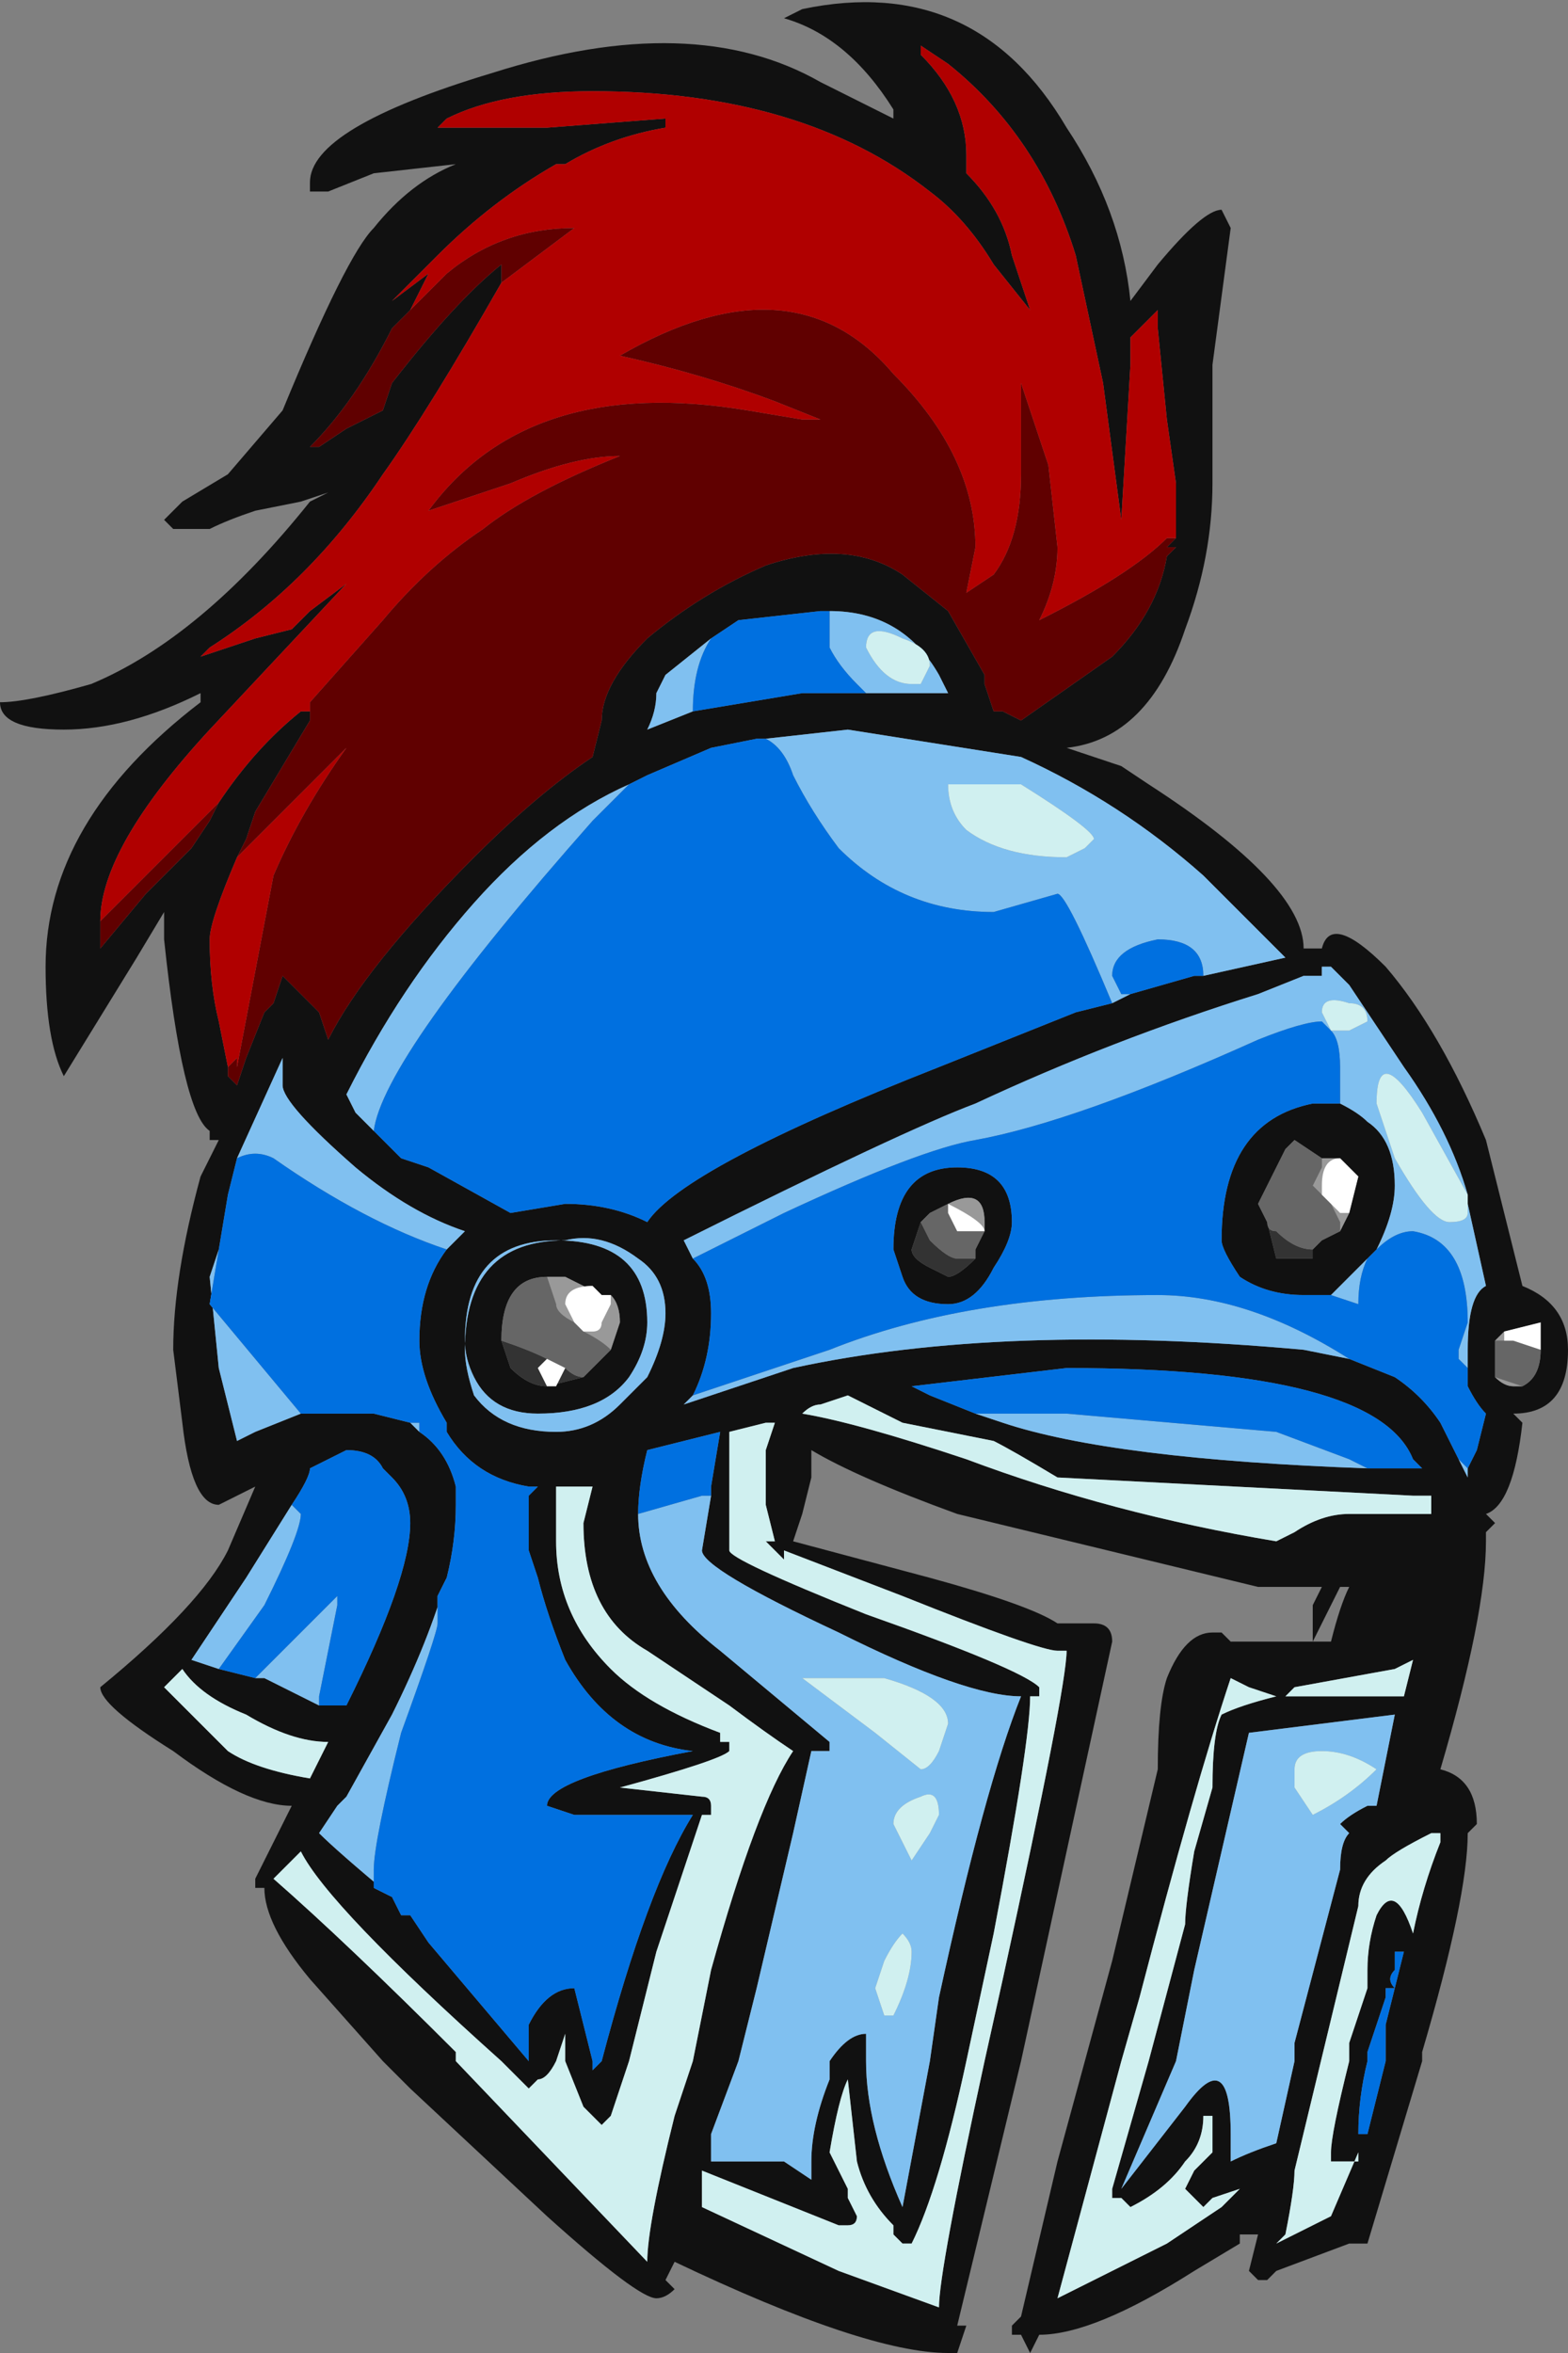 <?xml version="1.0" encoding="UTF-8" standalone="no"?>
<svg xmlns:ffdec="https://www.free-decompiler.com/flash" xmlns:xlink="http://www.w3.org/1999/xlink" ffdec:objectType="frame" height="90.3px" width="60.2px" xmlns="http://www.w3.org/2000/svg">
  <rect width="100%" height="100%" fill="#808080" stroke="none"/>
  <g transform="matrix(1.0, 0.0, 0.0, 1.0, 30.8, 51.1)">
    <use ffdec:characterId="2236" height="12.9" transform="matrix(7.0, 0.0, 0.0, 7.0, -30.8, -51.1)" width="8.6" xlink:href="#shape0"/>
  </g>
  <defs>
    <g id="shape0" transform="matrix(1.0, 0.0, 0.0, 1.0, 4.4, 7.3)">
      <path d="M2.05 -4.35 L2.05 -4.65 2.0 -5.0 1.95 -5.5 1.95 -5.6 1.8 -5.45 1.8 -5.3 1.75 -4.45 1.65 -5.2 1.5 -5.9 Q1.3 -6.55 0.8 -6.95 L0.65 -7.05 0.65 -7.0 Q0.9 -6.75 0.9 -6.45 L0.9 -6.35 Q1.1 -6.15 1.15 -5.9 L1.25 -5.6 1.05 -5.85 Q0.9 -6.1 0.7 -6.25 0.0 -6.8 -1.15 -6.8 -1.65 -6.8 -1.95 -6.65 L-2.0 -6.6 -1.4 -6.6 -0.75 -6.65 -0.75 -6.6 Q-1.05 -6.55 -1.3 -6.4 L-1.35 -6.4 Q-1.7 -6.2 -2.0 -5.9 L-2.25 -5.65 -2.05 -5.8 -2.15 -5.6 -2.25 -5.5 Q-2.45 -5.1 -2.7 -4.85 L-2.65 -4.85 -2.5 -4.95 -2.3 -5.05 -2.25 -5.2 Q-1.9 -5.65 -1.65 -5.85 L-1.65 -5.75 Q-2.05 -5.05 -2.3 -4.7 -2.7 -4.1 -3.25 -3.75 L-3.3 -3.7 -3.0 -3.8 -2.8 -3.85 -2.7 -3.95 -2.5 -4.1 -3.25 -3.3 Q-3.85 -2.65 -3.85 -2.25 L-3.85 -2.1 -3.6 -2.4 -3.35 -2.65 -3.25 -2.8 -3.2 -2.9 Q-3.0 -3.2 -2.75 -3.4 L-2.7 -3.4 -2.7 -3.35 -3.0 -2.85 -3.05 -2.7 -3.1 -2.6 Q-3.25 -2.25 -3.25 -2.15 -3.25 -1.9 -3.2 -1.7 L-3.15 -1.45 -3.15 -1.4 -3.1 -1.35 -3.05 -1.5 -2.95 -1.75 -2.9 -1.8 -2.85 -1.95 -2.65 -1.75 -2.6 -1.6 Q-2.4 -2.0 -1.8 -2.6 -1.45 -2.95 -1.15 -3.15 L-1.1 -3.35 Q-1.1 -3.55 -0.85 -3.8 -0.55 -4.05 -0.2 -4.2 0.25 -4.35 0.55 -4.15 L0.8 -3.95 1.0 -3.6 1.0 -3.55 1.05 -3.4 1.1 -3.4 1.2 -3.35 1.7 -3.7 Q1.95 -3.95 2.0 -4.25 L2.05 -4.3 2.0 -4.3 2.05 -4.35 M1.95 -5.85 Q2.2 -6.15 2.3 -6.15 L2.35 -6.05 2.25 -5.3 2.25 -4.65 Q2.25 -4.25 2.1 -3.85 1.9 -3.25 1.45 -3.2 L1.75 -3.1 1.9 -3.0 Q2.75 -2.45 2.75 -2.1 L2.85 -2.1 Q2.9 -2.3 3.2 -2.0 3.5 -1.65 3.75 -1.05 L3.95 -0.25 Q4.2 -0.15 4.2 0.1 4.2 0.45 3.9 0.45 L3.95 0.5 Q3.9 0.95 3.75 1.0 L3.8 1.05 3.75 1.1 3.75 1.15 Q3.75 1.55 3.5 2.4 3.7 2.45 3.7 2.7 L3.65 2.75 Q3.65 3.1 3.4 3.95 L3.4 4.0 3.1 5.0 3.0 5.0 2.6 5.15 2.55 5.2 2.5 5.2 2.45 5.15 2.5 4.95 2.4 4.95 2.4 5.0 2.15 5.15 Q1.6 5.5 1.3 5.5 L1.25 5.6 1.2 5.5 1.15 5.5 1.15 5.45 1.2 5.4 1.4 4.55 1.7 3.45 1.95 2.4 Q1.95 2.05 2.0 1.9 2.1 1.65 2.25 1.65 L2.3 1.65 2.35 1.7 2.8 1.7 2.8 1.5 2.85 1.4 2.5 1.4 0.85 1.0 Q0.3 0.8 0.05 0.65 L0.05 0.8 0.0 1.0 -0.05 1.15 0.7 1.35 Q1.25 1.5 1.4 1.6 L1.6 1.6 Q1.7 1.6 1.7 1.7 L1.2 4.0 0.85 5.45 0.9 5.45 0.85 5.6 0.8 5.6 Q0.35 5.6 -0.7 5.1 L-0.75 5.2 -0.7 5.25 Q-0.75 5.3 -0.8 5.3 -0.9 5.3 -1.4 4.85 L-2.15 4.15 -2.3 4.0 -2.7 3.55 Q-2.95 3.25 -2.95 3.05 L-3.0 3.05 -3.0 3.0 -2.8 2.6 Q-3.05 2.6 -3.45 2.3 -3.85 2.05 -3.85 1.95 -3.3 1.5 -3.15 1.2 L-3.0 0.85 -3.2 0.95 Q-3.35 0.95 -3.4 0.5 L-3.45 0.1 Q-3.45 -0.3 -3.3 -0.85 L-3.2 -1.05 -3.25 -1.05 -3.25 -1.1 Q-3.4 -1.2 -3.5 -2.15 L-3.5 -2.3 -3.65 -2.05 -4.05 -1.4 Q-4.15 -1.6 -4.15 -2.0 -4.15 -2.8 -3.3 -3.45 L-3.3 -3.5 Q-3.7 -3.3 -4.05 -3.3 -4.4 -3.3 -4.4 -3.45 -4.25 -3.45 -3.9 -3.55 -3.3 -3.8 -2.7 -4.55 L-2.6 -4.6 -2.75 -4.55 -3.0 -4.5 Q-3.15 -4.45 -3.25 -4.4 L-3.45 -4.4 -3.5 -4.45 -3.4 -4.55 -3.15 -4.7 -2.85 -5.05 Q-2.5 -5.9 -2.35 -6.05 -2.15 -6.3 -1.9 -6.4 L-2.35 -6.35 -2.6 -6.25 -2.7 -6.25 -2.7 -6.3 Q-2.7 -6.6 -1.7 -6.9 -0.6 -7.25 0.1 -6.85 L0.5 -6.65 0.5 -6.7 Q0.25 -7.1 -0.1 -7.2 L0.0 -7.25 Q0.95 -7.45 1.45 -6.6 1.75 -6.15 1.8 -5.65 L1.95 -5.85 M0.15 -3.95 L0.1 -3.95 -0.35 -3.9 -0.5 -3.8 -0.75 -3.6 -0.8 -3.5 Q-0.8 -3.4 -0.85 -3.3 L-0.6 -3.4 0.0 -3.5 0.35 -3.5 0.8 -3.5 0.75 -3.6 Q0.55 -3.95 0.15 -3.95 M1.7 -1.8 L1.8 -1.85 2.15 -1.95 2.2 -1.95 2.65 -2.05 2.2 -2.5 Q1.75 -2.9 1.2 -3.15 L0.25 -3.3 -0.2 -3.25 -0.25 -3.25 -0.5 -3.2 -0.85 -3.05 -0.95 -3.0 Q-1.4 -2.8 -1.8 -2.35 -2.2 -1.9 -2.5 -1.3 L-2.45 -1.2 -2.35 -1.1 -2.2 -0.95 -2.05 -0.9 -1.6 -0.65 -1.3 -0.7 Q-1.05 -0.7 -0.85 -0.6 -0.65 -0.9 0.75 -1.45 L1.5 -1.75 1.7 -1.8 M3.65 -0.75 Q3.55 -1.1 3.3 -1.45 L3.0 -1.9 2.9 -2.0 2.85 -2.0 2.85 -1.95 2.75 -1.95 2.5 -1.85 Q1.7 -1.6 0.95 -1.25 0.55 -1.1 -0.65 -0.5 L-0.6 -0.4 Q-0.5 -0.3 -0.5 -0.1 -0.5 0.15 -0.6 0.35 L-0.65 0.4 -0.05 0.2 Q1.1 -0.05 2.75 0.1 L3.0 0.15 3.25 0.25 Q3.4 0.35 3.5 0.5 L3.6 0.7 3.65 0.8 3.65 0.75 3.7 0.65 3.75 0.45 Q3.7 0.4 3.65 0.3 L3.65 0.2 3.65 0.1 Q3.65 -0.2 3.75 -0.25 L3.65 -0.7 3.65 -0.75 M2.95 -1.25 Q3.05 -1.2 3.1 -1.15 3.25 -1.05 3.25 -0.8 3.25 -0.65 3.15 -0.45 L3.1 -0.4 2.9 -0.2 2.75 -0.2 Q2.55 -0.2 2.4 -0.3 2.3 -0.45 2.3 -0.5 2.3 -1.15 2.8 -1.25 L2.95 -1.25 M0.8 -0.7 L0.7 -0.65 0.65 -0.6 0.6 -0.45 Q0.6 -0.4 0.7 -0.35 L0.8 -0.3 Q0.85 -0.3 0.95 -0.4 L0.95 -0.45 1.0 -0.55 1.0 -0.6 Q1.0 -0.8 0.8 -0.7 M0.5 -0.45 Q0.5 -0.9 0.85 -0.9 1.15 -0.9 1.15 -0.6 1.15 -0.5 1.05 -0.35 0.95 -0.15 0.8 -0.15 0.6 -0.15 0.55 -0.3 L0.5 -0.45 M2.85 -0.95 L2.7 -1.05 2.65 -1.0 2.5 -0.7 2.55 -0.6 2.6 -0.4 2.8 -0.4 2.8 -0.45 2.85 -0.5 2.95 -0.55 3.0 -0.65 3.05 -0.85 2.95 -0.95 2.85 -0.95 M4.05 0.1 L4.05 -0.05 3.85 0.0 3.8 0.05 3.8 0.25 Q3.85 0.3 3.9 0.3 L3.95 0.3 Q4.05 0.25 4.05 0.1 M3.1 0.75 L3.4 0.75 3.35 0.7 Q3.15 0.2 1.45 0.2 L0.6 0.3 0.7 0.35 0.95 0.45 1.1 0.5 Q1.7 0.7 3.1 0.75 M3.35 0.9 L1.4 0.8 Q1.15 0.65 1.05 0.6 L0.55 0.5 Q0.35 0.4 0.25 0.35 L0.1 0.4 Q0.05 0.4 0.0 0.45 0.3 0.5 0.9 0.7 1.7 1.0 2.6 1.15 L2.7 1.1 Q2.85 1.0 3.0 1.0 L3.45 1.0 3.45 0.9 3.35 0.9 M2.95 1.4 L2.8 1.7 2.9 1.7 Q2.95 1.5 3.0 1.4 L2.95 1.4 M3.35 1.8 L3.25 1.85 2.7 1.95 2.65 2.0 Q2.9 2.0 3.3 2.0 L3.35 1.8 M3.15 2.6 L3.25 2.1 2.45 2.2 2.15 3.5 2.05 4.0 1.75 4.7 2.1 4.25 Q2.35 3.9 2.35 4.4 L2.35 4.55 Q2.45 4.5 2.6 4.45 L2.7 4.0 2.7 3.9 2.95 2.95 Q2.95 2.8 3.0 2.75 L2.95 2.7 Q3.0 2.65 3.1 2.6 L3.15 2.6 M3.45 2.75 Q3.25 2.85 3.2 2.9 3.05 3.0 3.05 3.15 L2.7 4.6 Q2.7 4.7 2.65 4.95 L2.6 5.0 2.9 4.85 3.05 4.5 3.05 4.55 2.9 4.55 2.9 4.5 Q2.9 4.4 3.0 4.0 L3.0 3.9 3.1 3.6 3.1 3.5 Q3.1 3.35 3.15 3.2 3.25 3.0 3.35 3.3 3.4 3.05 3.5 2.8 L3.5 2.75 3.45 2.75 M3.25 3.5 Q3.2 3.55 3.25 3.6 L3.2 3.6 3.2 3.65 3.1 3.95 3.1 4.0 Q3.05 4.2 3.05 4.4 L3.1 4.4 3.2 4.0 3.2 3.8 3.3 3.4 3.25 3.4 3.25 3.5 M1.4 1.75 Q1.3 1.75 0.55 1.45 L-0.1 1.2 -0.1 1.25 -0.2 1.15 -0.15 1.15 -0.2 0.95 -0.2 0.65 -0.15 0.5 -0.2 0.5 -0.4 0.55 Q-0.4 0.7 -0.4 0.85 L-0.4 1.2 Q-0.4 1.25 0.35 1.55 1.2 1.85 1.3 1.95 L1.3 2.0 1.25 2.0 Q1.25 2.25 1.05 3.3 L0.9 4.0 Q0.75 4.7 0.6 5.0 L0.55 5.0 0.5 4.95 0.5 4.9 Q0.35 4.75 0.3 4.55 L0.25 4.1 Q0.2 4.2 0.15 4.5 L0.25 4.7 0.25 4.75 0.3 4.85 Q0.3 4.9 0.25 4.9 L0.2 4.9 -0.55 4.6 -0.55 4.8 0.2 5.15 0.75 5.35 Q0.75 5.15 1.0 4.0 L1.1 3.55 Q1.45 1.95 1.45 1.75 L1.4 1.75 M-0.9 1.0 Q-0.9 1.4 -0.45 1.75 L0.15 2.25 0.15 2.3 0.05 2.3 -0.05 2.75 -0.25 3.6 -0.35 4.0 -0.5 4.4 -0.5 4.55 -0.1 4.55 0.05 4.65 0.05 4.55 Q0.05 4.35 0.15 4.1 L0.15 4.0 Q0.25 3.85 0.35 3.85 L0.35 4.0 Q0.35 4.35 0.55 4.8 L0.7 4.0 0.75 3.65 Q1.0 2.5 1.2 2.0 0.9 2.0 0.2 1.65 -0.55 1.3 -0.55 1.2 L-0.5 0.9 -0.5 0.85 -0.45 0.55 -0.85 0.65 Q-0.9 0.85 -0.9 1.0 M2.45 1.95 L2.35 1.9 Q2.15 2.5 1.85 3.65 L1.75 4.0 1.4 5.3 2.0 5.0 2.3 4.8 2.4 4.7 2.25 4.75 2.2 4.8 2.1 4.7 2.15 4.6 2.25 4.5 2.25 4.3 2.2 4.3 Q2.2 4.45 2.1 4.55 2.0 4.7 1.8 4.8 L1.75 4.75 1.7 4.75 1.7 4.7 1.9 4.0 2.1 3.25 Q2.1 3.15 2.15 2.85 L2.25 2.5 Q2.25 2.2 2.3 2.1 2.4 2.05 2.6 2.0 L2.45 1.95 M-1.95 -0.45 L-1.85 -0.55 Q-2.15 -0.65 -2.45 -0.9 -2.85 -1.25 -2.85 -1.35 L-2.85 -1.5 -3.1 -0.95 -3.15 -0.75 -3.2 -0.45 -3.25 -0.3 -3.2 0.2 -3.1 0.6 -3.0 0.55 -2.75 0.45 -2.35 0.45 -2.15 0.5 -2.1 0.55 Q-1.95 0.65 -1.9 0.85 L-1.9 0.95 Q-1.9 1.15 -1.95 1.35 -2.05 1.7 -2.25 2.1 L-2.5 2.55 -2.55 2.6 -2.65 2.75 Q-2.55 2.85 -2.25 3.1 L-2.2 3.2 -2.15 3.2 -2.05 3.35 -1.5 4.0 -1.5 3.8 Q-1.4 3.6 -1.25 3.6 L-1.15 4.0 -1.15 4.05 -1.1 4.0 Q-0.85 3.05 -0.6 2.65 L-1.25 2.65 -1.4 2.6 Q-1.4 2.45 -0.6 2.3 -1.05 2.25 -1.3 1.8 -1.4 1.55 -1.45 1.35 L-1.5 1.2 -1.5 0.9 -1.45 0.85 -1.5 0.85 Q-1.8 0.8 -1.95 0.55 L-1.95 0.5 Q-2.1 0.25 -2.1 0.05 -2.1 -0.25 -1.95 -0.45 M-1.1 -0.2 L-1.3 -0.3 -1.4 -0.3 Q-1.65 -0.3 -1.65 0.05 L-1.6 0.2 Q-1.5 0.3 -1.4 0.3 L-1.2 0.25 -1.05 0.1 -1.0 -0.05 Q-1.0 -0.15 -1.05 -0.2 L-1.1 -0.2 M-0.9 -0.4 Q-1.1 -0.55 -1.3 -0.5 -1.85 -0.5 -1.85 0.1 -1.85 0.2 -1.8 0.35 -1.65 0.55 -1.35 0.55 -1.15 0.55 -1.0 0.4 L-0.85 0.25 Q-0.75 0.05 -0.75 -0.1 -0.75 -0.3 -0.9 -0.4 M-0.85 -0.05 Q-0.85 0.1 -0.95 0.25 -1.1 0.45 -1.45 0.45 -1.7 0.45 -1.8 0.25 -1.85 0.15 -1.85 0.05 -1.85 -0.5 -1.35 -0.5 -0.85 -0.5 -0.85 -0.05 M-1.35 0.85 L-1.35 1.15 Q-1.35 1.55 -1.05 1.85 -0.85 2.05 -0.45 2.2 L-0.45 2.25 -0.4 2.25 -0.4 2.3 Q-0.45 2.35 -1.0 2.5 L-0.55 2.55 Q-0.5 2.55 -0.5 2.6 L-0.5 2.65 -0.55 2.65 -0.8 3.4 -0.95 4.0 -1.05 4.3 -1.1 4.35 -1.2 4.25 -1.3 4.0 -1.3 3.85 -1.35 4.0 Q-1.4 4.1 -1.45 4.1 L-1.5 4.15 -1.65 4.0 Q-2.6 3.15 -2.75 2.85 L-2.9 3.0 Q-2.5 3.35 -1.9 3.95 L-1.9 4.0 -0.85 5.1 Q-0.85 4.9 -0.7 4.3 L-0.6 4.0 -0.5 3.5 Q-0.25 2.6 -0.05 2.3 -0.2 2.2 -0.4 2.05 L-0.85 1.75 Q-1.2 1.55 -1.2 1.05 L-1.15 0.85 -1.35 0.85 M-2.65 2.05 L-2.5 2.05 Q-2.15 1.35 -2.15 1.05 -2.15 0.9 -2.25 0.8 L-2.3 0.75 Q-2.35 0.65 -2.5 0.65 L-2.7 0.75 Q-2.7 0.8 -2.8 0.95 L-3.05 1.35 -3.35 1.8 -3.2 1.85 -3.0 1.9 -2.95 1.9 -2.65 2.05 M-2.6 2.25 Q-2.8 2.25 -3.05 2.1 -3.3 2.0 -3.4 1.85 L-3.5 1.95 -3.15 2.3 Q-3.0 2.4 -2.7 2.45 L-2.6 2.25" fill="#111111" fill-rule="evenodd" stroke="none"/>
      <path d="M0.35 -3.5 L0.3 -3.55 Q0.2 -3.65 0.15 -3.75 L0.15 -3.95 Q0.55 -3.95 0.75 -3.6 L0.8 -3.5 0.35 -3.5 M-0.5 -3.8 Q-0.6 -3.65 -0.6 -3.4 L-0.85 -3.3 Q-0.8 -3.4 -0.8 -3.5 L-0.75 -3.6 -0.5 -3.8 M1.45 -2.6 L1.55 -2.65 1.6 -2.7 Q1.6 -2.75 1.2 -3.0 L0.8 -3.0 Q0.8 -2.85 0.9 -2.75 1.1 -2.6 1.45 -2.6 M0.7 -3.65 Q0.7 -3.75 0.55 -3.8 0.35 -3.9 0.35 -3.75 0.45 -3.55 0.6 -3.55 L0.65 -3.55 0.7 -3.65 M1.8 -1.85 L1.7 -1.8 Q1.45 -2.4 1.4 -2.4 L1.05 -2.3 Q0.55 -2.3 0.2 -2.65 0.05 -2.85 -0.05 -3.05 -0.1 -3.2 -0.2 -3.25 L0.25 -3.3 1.2 -3.15 Q1.75 -2.9 2.2 -2.5 L2.65 -2.05 2.2 -1.95 Q2.2 -2.15 1.95 -2.15 1.7 -2.1 1.7 -1.95 L1.75 -1.85 1.8 -1.85 M-2.35 -1.1 L-2.45 -1.2 -2.5 -1.3 Q-2.2 -1.9 -1.8 -2.35 -1.4 -2.8 -0.95 -3.0 L-1.15 -2.8 Q-2.3 -1.5 -2.35 -1.1 M-0.6 -0.4 L-0.65 -0.5 Q0.55 -1.1 0.95 -1.25 1.7 -1.6 2.5 -1.85 L2.75 -1.95 2.85 -1.95 2.85 -2.0 2.9 -2.0 3.0 -1.9 3.3 -1.45 Q3.55 -1.1 3.65 -0.75 L3.4 -1.2 Q3.15 -1.6 3.15 -1.25 3.2 -1.1 3.25 -0.95 3.45 -0.6 3.55 -0.6 3.65 -0.6 3.65 -0.65 L3.65 -0.7 3.75 -0.25 Q3.65 -0.2 3.65 0.1 L3.65 0.2 3.6 0.15 3.6 0.1 3.65 -0.05 Q3.65 -0.5 3.35 -0.55 3.25 -0.55 3.15 -0.45 3.25 -0.65 3.25 -0.8 3.25 -1.05 3.1 -1.15 3.05 -1.2 2.95 -1.25 L2.95 -1.45 Q2.95 -1.6 2.9 -1.65 L2.85 -1.7 Q2.75 -1.7 2.5 -1.6 1.5 -1.15 0.95 -1.05 0.65 -1.0 -0.1 -0.65 L-0.6 -0.4 M2.9 -1.65 L3.0 -1.65 3.1 -1.7 Q3.1 -1.8 3.0 -1.8 2.85 -1.85 2.85 -1.75 L2.9 -1.65 M2.9 -0.2 L3.1 -0.4 Q3.05 -0.3 3.05 -0.15 L2.9 -0.2 M3.65 0.75 L3.65 0.8 3.6 0.7 3.65 0.75 M3.0 0.15 L2.75 0.1 Q1.1 -0.05 -0.05 0.2 L-0.65 0.4 -0.6 0.35 0.15 0.1 Q0.9 -0.2 1.95 -0.2 2.45 -0.2 3.0 0.15 M0.95 0.45 L1.45 0.45 2.6 0.55 3.0 0.7 3.1 0.75 Q1.7 0.7 1.1 0.5 L0.95 0.45 M3.15 2.6 L3.1 2.6 Q3.0 2.65 2.95 2.7 L3.0 2.75 Q2.95 2.8 2.95 2.95 L2.7 3.9 2.7 4.0 2.6 4.45 Q2.45 4.5 2.35 4.55 L2.35 4.4 Q2.35 3.9 2.1 4.25 L1.75 4.7 2.05 4.0 2.15 3.5 2.45 2.2 3.25 2.1 3.15 2.6 M0.75 2.3 L0.8 2.15 Q0.8 2.0 0.45 1.9 L0.0 1.9 0.4 2.2 0.65 2.4 Q0.7 2.4 0.75 2.3 M-0.5 0.9 L-0.55 1.2 Q-0.55 1.3 0.2 1.65 0.9 2.0 1.2 2.0 1.0 2.5 0.75 3.65 L0.7 4.0 0.55 4.8 Q0.35 4.35 0.35 4.0 L0.35 3.85 Q0.25 3.85 0.15 4.0 L0.15 4.1 Q0.05 4.35 0.05 4.55 L0.05 4.65 -0.1 4.55 -0.5 4.55 -0.5 4.4 -0.35 4.0 -0.25 3.6 -0.05 2.75 0.05 2.3 0.15 2.3 0.15 2.25 -0.45 1.75 Q-0.9 1.4 -0.9 1.0 L-0.55 0.9 -0.5 0.9 M0.5 2.7 L0.6 2.9 0.7 2.75 0.75 2.65 Q0.75 2.5 0.65 2.55 0.5 2.6 0.5 2.7 M0.55 3.3 Q0.5 3.35 0.45 3.45 L0.4 3.6 0.45 3.75 0.5 3.75 Q0.6 3.55 0.6 3.4 0.6 3.35 0.55 3.3 M2.7 2.4 L2.7 2.5 2.8 2.65 Q3.0 2.55 3.15 2.4 3.0 2.3 2.85 2.3 2.7 2.3 2.7 2.4 M-1.95 -0.45 Q-2.4 -0.6 -2.9 -0.95 -3.0 -1.0 -3.1 -0.95 L-2.85 -1.5 -2.85 -1.35 Q-2.85 -1.25 -2.45 -0.9 -2.15 -0.65 -1.85 -0.55 L-1.95 -0.45 M-3.2 -0.45 L-3.25 -0.15 -2.75 0.45 -3.0 0.55 -3.1 0.6 -3.2 0.2 -3.25 -0.3 -3.2 -0.45 M-2.15 0.5 L-2.1 0.5 -2.1 0.55 -2.15 0.5 M-1.9 0.85 L-1.9 0.95 -1.9 0.85 M-1.95 1.35 L-2.0 1.45 -2.0 1.6 Q-2.0 1.65 -2.2 2.2 -2.35 2.8 -2.35 2.95 L-2.35 3.05 -2.25 3.1 Q-2.55 2.85 -2.65 2.75 L-2.55 2.6 -2.5 2.55 -2.25 2.1 Q-2.05 1.7 -1.95 1.35 M-1.5 0.9 L-1.45 0.85 -1.5 0.85 -1.45 0.85 -1.5 0.9 M-0.85 -0.05 Q-0.85 -0.5 -1.35 -0.5 -1.85 -0.5 -1.85 0.05 -1.85 0.15 -1.8 0.25 -1.7 0.45 -1.45 0.45 -1.1 0.45 -0.95 0.25 -0.85 0.1 -0.85 -0.05 M-0.9 -0.4 Q-0.75 -0.3 -0.75 -0.1 -0.75 0.05 -0.85 0.25 L-1.0 0.4 Q-1.15 0.55 -1.35 0.55 -1.65 0.55 -1.8 0.35 -1.85 0.2 -1.85 0.1 -1.85 -0.5 -1.3 -0.5 -1.1 -0.55 -0.9 -0.4 M-2.8 0.95 L-2.75 1.0 Q-2.75 1.1 -2.95 1.5 L-3.2 1.85 -3.35 1.8 -3.05 1.35 -2.8 0.95 M-3.0 1.9 L-2.55 1.45 -2.55 1.5 -2.65 2.0 -2.65 2.05 -2.95 1.9 -3.0 1.9" fill="#80c0f0" fill-rule="evenodd" stroke="none"/>
      <path d="M0.15 -3.95 L0.15 -3.75 Q0.2 -3.65 0.3 -3.55 L0.35 -3.5 0.0 -3.5 -0.6 -3.4 Q-0.6 -3.65 -0.5 -3.8 L-0.35 -3.9 0.1 -3.95 0.15 -3.95 M1.8 -1.85 L1.75 -1.85 1.7 -1.95 Q1.7 -2.1 1.95 -2.15 2.2 -2.15 2.2 -1.95 L2.15 -1.95 1.8 -1.85 M-0.2 -3.25 Q-0.1 -3.2 -0.05 -3.05 0.05 -2.85 0.2 -2.65 0.55 -2.3 1.05 -2.3 L1.4 -2.4 Q1.45 -2.4 1.7 -1.8 L1.5 -1.75 0.75 -1.45 Q-0.65 -0.9 -0.85 -0.6 -1.05 -0.7 -1.3 -0.7 L-1.6 -0.65 -2.05 -0.9 -2.2 -0.95 -2.35 -1.1 Q-2.3 -1.5 -1.15 -2.8 L-0.95 -3.0 -0.85 -3.05 -0.5 -3.2 -0.25 -3.25 -0.2 -3.25 M-0.6 -0.4 L-0.1 -0.65 Q0.65 -1.0 0.95 -1.05 1.5 -1.15 2.5 -1.6 2.75 -1.7 2.85 -1.7 L2.9 -1.65 Q2.95 -1.6 2.95 -1.45 L2.95 -1.25 2.8 -1.25 Q2.3 -1.15 2.3 -0.5 2.3 -0.45 2.4 -0.3 2.55 -0.2 2.75 -0.2 L2.9 -0.2 3.05 -0.15 Q3.05 -0.3 3.1 -0.4 L3.15 -0.45 Q3.25 -0.55 3.35 -0.55 3.65 -0.5 3.65 -0.05 L3.6 0.1 3.6 0.15 3.65 0.2 3.65 0.3 Q3.7 0.4 3.75 0.45 L3.7 0.65 3.65 0.75 3.6 0.7 3.5 0.5 Q3.4 0.35 3.25 0.25 L3.0 0.15 Q2.45 -0.2 1.95 -0.2 0.9 -0.2 0.15 0.1 L-0.6 0.35 Q-0.5 0.15 -0.5 -0.1 -0.5 -0.3 -0.6 -0.4 M0.5 -0.45 L0.55 -0.3 Q0.6 -0.15 0.8 -0.15 0.95 -0.15 1.05 -0.35 1.15 -0.5 1.15 -0.6 1.15 -0.9 0.85 -0.9 0.5 -0.9 0.5 -0.45 M3.1 0.75 L3.0 0.7 2.6 0.55 1.45 0.45 0.95 0.45 0.7 0.35 0.6 0.3 1.45 0.2 Q3.15 0.2 3.35 0.7 L3.4 0.75 3.1 0.75 M3.25 3.5 L3.25 3.4 3.3 3.4 3.2 3.8 3.2 4.0 3.1 4.4 3.05 4.4 Q3.05 4.2 3.1 4.0 L3.1 3.95 3.2 3.65 3.2 3.6 3.25 3.6 Q3.2 3.55 3.25 3.5 M-0.5 0.9 L-0.55 0.9 -0.9 1.0 Q-0.9 0.85 -0.85 0.65 L-0.45 0.55 -0.5 0.85 -0.5 0.9 M-3.1 -0.95 Q-3.0 -1.0 -2.9 -0.95 -2.4 -0.6 -1.95 -0.45 -2.1 -0.25 -2.1 0.05 -2.1 0.25 -1.95 0.5 L-1.95 0.55 Q-1.8 0.8 -1.5 0.85 L-1.45 0.85 -1.5 0.9 -1.5 1.2 -1.45 1.35 Q-1.4 1.55 -1.3 1.8 -1.05 2.25 -0.6 2.3 -1.4 2.45 -1.4 2.6 L-1.25 2.65 -0.6 2.65 Q-0.85 3.05 -1.1 4.0 L-1.15 4.05 -1.15 4.0 -1.25 3.6 Q-1.4 3.6 -1.5 3.8 L-1.5 4.0 -2.05 3.35 -2.15 3.2 -2.2 3.2 -2.25 3.1 -2.35 3.05 -2.35 2.95 Q-2.35 2.8 -2.2 2.2 -2.0 1.65 -2.0 1.6 L-2.0 1.45 -1.95 1.35 Q-1.9 1.15 -1.9 0.95 L-1.9 0.85 Q-1.95 0.65 -2.1 0.55 L-2.1 0.5 -2.15 0.5 -2.35 0.45 -2.75 0.45 -3.25 -0.15 -3.2 -0.45 -3.15 -0.75 -3.1 -0.95 M-2.8 0.95 Q-2.7 0.8 -2.7 0.75 L-2.5 0.65 Q-2.35 0.65 -2.3 0.75 L-2.25 0.8 Q-2.15 0.9 -2.15 1.05 -2.15 1.35 -2.5 2.05 L-2.65 2.05 -2.65 2.0 -2.55 1.5 -2.55 1.45 -3.0 1.9 -3.2 1.85 -2.95 1.5 Q-2.75 1.1 -2.75 1.0 L-2.8 0.95" fill="#0070e0" fill-rule="evenodd" stroke="none"/>
      <path d="M0.7 -3.65 L0.65 -3.55 0.6 -3.55 Q0.45 -3.55 0.35 -3.75 0.35 -3.9 0.55 -3.8 0.7 -3.75 0.7 -3.65 M1.45 -2.6 Q1.1 -2.6 0.9 -2.75 0.8 -2.85 0.8 -3.0 L1.2 -3.0 Q1.6 -2.75 1.6 -2.7 L1.55 -2.65 1.45 -2.6 M2.9 -1.65 L2.85 -1.75 Q2.85 -1.85 3.0 -1.8 3.1 -1.8 3.1 -1.7 L3.0 -1.65 2.9 -1.65 M3.65 -0.7 L3.65 -0.65 Q3.65 -0.6 3.55 -0.6 3.45 -0.6 3.25 -0.95 3.2 -1.1 3.15 -1.25 3.15 -1.6 3.4 -1.2 L3.65 -0.75 3.65 -0.7 M3.35 0.9 L3.45 0.9 3.45 1.0 3.0 1.0 Q2.85 1.0 2.7 1.1 L2.6 1.15 Q1.7 1.0 0.9 0.7 0.3 0.5 0.0 0.45 0.05 0.4 0.1 0.4 L0.25 0.35 Q0.35 0.4 0.55 0.5 L1.05 0.6 Q1.15 0.65 1.4 0.8 L3.35 0.9 M3.35 1.8 L3.3 2.0 Q2.9 2.0 2.65 2.0 L2.7 1.95 3.25 1.85 3.35 1.8 M3.45 2.75 L3.5 2.75 3.5 2.8 Q3.4 3.05 3.35 3.3 3.25 3.0 3.15 3.2 3.1 3.35 3.1 3.5 L3.1 3.6 3.0 3.9 3.0 4.0 Q2.9 4.4 2.9 4.5 L2.9 4.55 3.05 4.55 3.05 4.5 2.9 4.85 2.6 5.0 2.65 4.95 Q2.7 4.7 2.7 4.6 L3.05 3.15 Q3.05 3.0 3.2 2.9 3.25 2.85 3.45 2.75 M1.4 1.75 L1.45 1.75 Q1.45 1.95 1.1 3.55 L1.0 4.0 Q0.75 5.15 0.75 5.35 L0.2 5.15 -0.55 4.8 -0.55 4.6 0.2 4.9 0.25 4.9 Q0.3 4.9 0.3 4.85 L0.25 4.75 0.25 4.7 0.15 4.5 Q0.2 4.2 0.25 4.1 L0.3 4.55 Q0.35 4.75 0.5 4.9 L0.5 4.95 0.55 5.0 0.6 5.0 Q0.75 4.7 0.9 4.0 L1.05 3.3 Q1.25 2.25 1.25 2.0 L1.3 2.0 1.3 1.95 Q1.2 1.85 0.35 1.55 -0.4 1.25 -0.4 1.2 L-0.4 0.85 Q-0.4 0.7 -0.4 0.55 L-0.2 0.5 -0.15 0.5 -0.2 0.65 -0.2 0.95 -0.15 1.15 -0.2 1.15 -0.1 1.25 -0.1 1.2 0.55 1.45 Q1.3 1.75 1.4 1.75 M0.75 2.3 Q0.7 2.4 0.65 2.4 L0.4 2.2 0.0 1.9 0.45 1.9 Q0.8 2.0 0.8 2.15 L0.75 2.3 M0.55 3.3 Q0.6 3.35 0.6 3.4 0.6 3.55 0.5 3.75 L0.45 3.75 0.4 3.6 0.45 3.45 Q0.5 3.35 0.55 3.3 M0.5 2.7 Q0.5 2.6 0.65 2.55 0.75 2.5 0.75 2.65 L0.7 2.75 0.6 2.9 0.5 2.7 M2.45 1.95 L2.6 2.0 Q2.4 2.05 2.3 2.1 2.25 2.2 2.25 2.5 L2.15 2.85 Q2.1 3.15 2.1 3.25 L1.9 4.0 1.7 4.7 1.7 4.75 1.75 4.75 1.8 4.8 Q2.0 4.7 2.1 4.55 2.2 4.45 2.2 4.3 L2.25 4.3 2.25 4.5 2.15 4.6 2.1 4.7 2.2 4.8 2.25 4.75 2.4 4.7 2.3 4.8 2.0 5.0 1.4 5.3 1.75 4.0 1.85 3.65 Q2.15 2.5 2.35 1.9 L2.45 1.95 M2.7 2.4 Q2.7 2.3 2.85 2.3 3.0 2.3 3.15 2.4 3.0 2.55 2.8 2.65 L2.7 2.5 2.7 2.4 M-1.35 0.85 L-1.15 0.85 -1.2 1.05 Q-1.2 1.55 -0.85 1.75 L-0.4 2.05 Q-0.2 2.2 -0.05 2.3 -0.25 2.6 -0.5 3.5 L-0.6 4.0 -0.7 4.3 Q-0.85 4.9 -0.85 5.1 L-1.9 4.0 -1.9 3.95 Q-2.5 3.35 -2.9 3.0 L-2.75 2.85 Q-2.6 3.15 -1.65 4.0 L-1.5 4.15 -1.45 4.1 Q-1.4 4.1 -1.35 4.0 L-1.3 3.85 -1.3 4.0 -1.2 4.25 -1.1 4.35 -1.05 4.3 -0.95 4.0 -0.8 3.4 -0.55 2.65 -0.5 2.65 -0.5 2.6 Q-0.5 2.55 -0.55 2.55 L-1.0 2.5 Q-0.45 2.35 -0.4 2.3 L-0.4 2.25 -0.45 2.25 -0.45 2.2 Q-0.85 2.05 -1.05 1.85 -1.35 1.55 -1.35 1.15 L-1.35 0.85 M-2.6 2.25 L-2.7 2.45 Q-3.0 2.4 -3.15 2.3 L-3.5 1.95 -3.4 1.85 Q-3.3 2.0 -3.05 2.1 -2.8 2.25 -2.6 2.25" fill="#d0f0f0" fill-rule="evenodd" stroke="none"/>
      <path d="M-2.15 -5.6 L-1.95 -5.8 Q-1.65 -6.05 -1.25 -6.05 L-1.65 -5.75 -1.65 -5.85 Q-1.9 -5.65 -2.25 -5.2 L-2.3 -5.05 -2.5 -4.95 -2.65 -4.85 -2.7 -4.85 Q-2.45 -5.1 -2.25 -5.5 L-2.15 -5.6 M-3.85 -2.25 L-3.2 -2.9 -3.25 -2.8 -3.35 -2.65 -3.6 -2.4 -3.85 -2.1 -3.85 -2.25 M-2.7 -3.4 L-2.7 -3.45 -2.3 -3.9 Q-2.05 -4.2 -1.75 -4.4 -1.5 -4.6 -1.0 -4.8 -1.25 -4.8 -1.6 -4.65 L-2.05 -4.5 Q-1.5 -5.25 -0.3 -5.05 L0.0 -5.0 0.1 -5.0 -0.15 -5.1 Q-0.55 -5.25 -1.0 -5.35 -0.05 -5.9 0.5 -5.25 0.95 -4.8 0.95 -4.3 L0.9 -4.05 1.05 -4.15 Q1.2 -4.35 1.2 -4.7 L1.2 -5.2 1.35 -4.75 1.4 -4.3 Q1.4 -4.1 1.3 -3.9 1.8 -4.15 2.0 -4.35 L2.05 -4.35 2.0 -4.3 2.05 -4.3 2.0 -4.25 Q1.95 -3.95 1.7 -3.7 L1.2 -3.35 1.1 -3.4 1.05 -3.4 1.0 -3.55 1.0 -3.6 0.8 -3.95 0.55 -4.15 Q0.25 -4.35 -0.2 -4.2 -0.55 -4.05 -0.85 -3.8 -1.1 -3.55 -1.1 -3.35 L-1.15 -3.15 Q-1.45 -2.95 -1.8 -2.6 -2.4 -2.0 -2.6 -1.6 L-2.65 -1.75 -2.85 -1.95 -2.9 -1.8 -2.95 -1.75 -3.05 -1.5 -3.1 -1.35 -3.15 -1.4 -3.15 -1.45 -3.1 -1.5 -3.1 -1.45 -2.9 -2.5 Q-2.75 -2.85 -2.5 -3.2 L-3.1 -2.6 -3.05 -2.7 -3.0 -2.85 -2.7 -3.35 -2.7 -3.4" fill="#600000" fill-rule="evenodd" stroke="none"/>
      <path d="M0.95 -0.4 Q0.85 -0.3 0.8 -0.3 L0.7 -0.35 Q0.6 -0.4 0.6 -0.45 L0.65 -0.6 0.7 -0.5 Q0.8 -0.4 0.85 -0.4 L0.95 -0.4 M2.55 -0.6 Q2.55 -0.55 2.6 -0.55 2.7 -0.45 2.8 -0.45 L2.8 -0.4 2.6 -0.4 2.55 -0.6 M-1.2 0.25 L-1.4 0.3 Q-1.5 0.3 -1.6 0.2 L-1.65 0.05 Q-1.5 0.1 -1.4 0.15 L-1.45 0.2 -1.4 0.3 -1.35 0.3 -1.3 0.2 Q-1.25 0.25 -1.2 0.25" fill="#333333" fill-rule="evenodd" stroke="none"/>
      <path d="M-2.15 -5.6 L-2.05 -5.8 -2.25 -5.65 -2.0 -5.9 Q-1.7 -6.2 -1.35 -6.4 L-1.3 -6.4 Q-1.05 -6.55 -0.75 -6.6 L-0.75 -6.65 -1.4 -6.6 -2.0 -6.6 -1.95 -6.65 Q-1.65 -6.8 -1.15 -6.8 0.0 -6.8 0.7 -6.25 0.9 -6.1 1.05 -5.85 L1.25 -5.6 1.15 -5.9 Q1.1 -6.15 0.9 -6.35 L0.9 -6.45 Q0.9 -6.75 0.65 -7.0 L0.65 -7.05 0.8 -6.95 Q1.3 -6.55 1.5 -5.9 L1.65 -5.2 1.75 -4.45 1.8 -5.3 1.8 -5.45 1.95 -5.6 1.95 -5.5 2.0 -5.0 2.05 -4.65 2.05 -4.35 2.0 -4.35 Q1.8 -4.15 1.3 -3.9 1.4 -4.1 1.4 -4.3 L1.35 -4.75 1.2 -5.2 1.2 -4.7 Q1.2 -4.35 1.05 -4.15 L0.9 -4.05 0.95 -4.3 Q0.95 -4.8 0.5 -5.25 -0.05 -5.9 -1.0 -5.35 -0.55 -5.25 -0.15 -5.1 L0.1 -5.0 0.0 -5.0 -0.3 -5.05 Q-1.5 -5.25 -2.05 -4.5 L-1.6 -4.65 Q-1.25 -4.8 -1.0 -4.8 -1.5 -4.6 -1.75 -4.4 -2.05 -4.2 -2.3 -3.9 L-2.7 -3.45 -2.7 -3.4 -2.75 -3.4 Q-3.0 -3.2 -3.2 -2.9 L-3.85 -2.25 Q-3.85 -2.65 -3.25 -3.3 L-2.5 -4.1 -2.7 -3.95 -2.8 -3.85 -3.0 -3.8 -3.3 -3.7 -3.25 -3.75 Q-2.7 -4.1 -2.3 -4.7 -2.05 -5.05 -1.65 -5.75 L-1.25 -6.05 Q-1.65 -6.05 -1.95 -5.8 L-2.15 -5.6 M-3.15 -1.45 L-3.2 -1.7 Q-3.25 -1.9 -3.25 -2.15 -3.25 -2.25 -3.1 -2.6 L-2.5 -3.2 Q-2.75 -2.85 -2.9 -2.5 L-3.1 -1.45 -3.1 -1.5 -3.15 -1.45" fill="#b00000" fill-rule="evenodd" stroke="none"/>
      <path d="M0.8 -0.7 Q1.0 -0.8 1.0 -0.6 L1.0 -0.55 Q1.0 -0.6 0.8 -0.7 M2.95 -0.55 L2.95 -0.6 2.9 -0.7 2.95 -0.65 3.0 -0.65 2.95 -0.55 M2.85 -0.75 L2.8 -0.8 2.85 -0.9 2.85 -0.95 2.95 -0.95 Q2.85 -0.95 2.85 -0.8 L2.85 -0.75 M3.85 0.0 L3.85 0.05 3.8 0.05 3.85 0.0 M3.95 0.3 L3.9 0.3 Q3.85 0.3 3.8 0.25 L3.95 0.3 M-1.1 -0.2 L-1.15 -0.25 Q-1.3 -0.25 -1.3 -0.15 L-1.25 -0.05 Q-1.35 -0.1 -1.35 -0.15 L-1.4 -0.3 -1.3 -0.3 -1.1 -0.2 M-1.2 0.0 L-1.15 0.0 Q-1.1 0.0 -1.1 -0.05 L-1.05 -0.15 -1.05 -0.2 Q-1.0 -0.15 -1.0 -0.05 L-1.05 0.1 Q-1.1 0.05 -1.2 0.0" fill="#999999" fill-rule="evenodd" stroke="none"/>
      <path d="M0.65 -0.6 L0.7 -0.65 0.8 -0.7 0.8 -0.65 0.85 -0.55 1.0 -0.55 0.95 -0.45 0.95 -0.4 0.85 -0.4 Q0.8 -0.4 0.7 -0.5 L0.65 -0.6 M2.55 -0.6 L2.5 -0.7 2.65 -1.0 2.7 -1.05 2.85 -0.95 2.85 -0.9 2.8 -0.8 2.85 -0.75 2.9 -0.7 2.95 -0.6 2.95 -0.55 2.85 -0.5 2.8 -0.45 Q2.7 -0.45 2.6 -0.55 2.55 -0.55 2.55 -0.6 M3.85 0.05 L3.9 0.05 4.05 0.1 Q4.05 0.25 3.95 0.3 L3.8 0.25 3.8 0.05 3.85 0.05 M-1.4 -0.3 L-1.35 -0.15 Q-1.35 -0.1 -1.25 -0.05 L-1.2 0.0 Q-1.1 0.05 -1.05 0.1 L-1.2 0.25 Q-1.25 0.25 -1.3 0.2 L-1.4 0.15 Q-1.5 0.1 -1.65 0.05 -1.65 -0.3 -1.4 -0.3" fill="#666666" fill-rule="evenodd" stroke="none"/>
      <path d="M0.8 -0.7 Q1.0 -0.6 1.0 -0.55 L0.85 -0.55 0.8 -0.65 0.8 -0.7 M2.9 -0.7 L2.85 -0.75 2.85 -0.8 Q2.85 -0.95 2.95 -0.95 L3.05 -0.85 3.0 -0.65 2.95 -0.65 2.9 -0.7 M3.85 0.0 L4.05 -0.05 4.05 0.1 3.9 0.05 3.85 0.05 3.85 0.0 M-1.25 -0.05 L-1.3 -0.15 Q-1.3 -0.25 -1.15 -0.25 L-1.1 -0.2 -1.05 -0.2 -1.05 -0.15 -1.1 -0.05 Q-1.1 0.0 -1.15 0.0 L-1.2 0.0 -1.25 -0.05 M-1.4 0.15 L-1.3 0.2 -1.35 0.3 -1.4 0.3 -1.45 0.2 -1.4 0.15" fill="#ffffff" fill-rule="evenodd" stroke="none"/>
    </g>
  </defs>
</svg>

